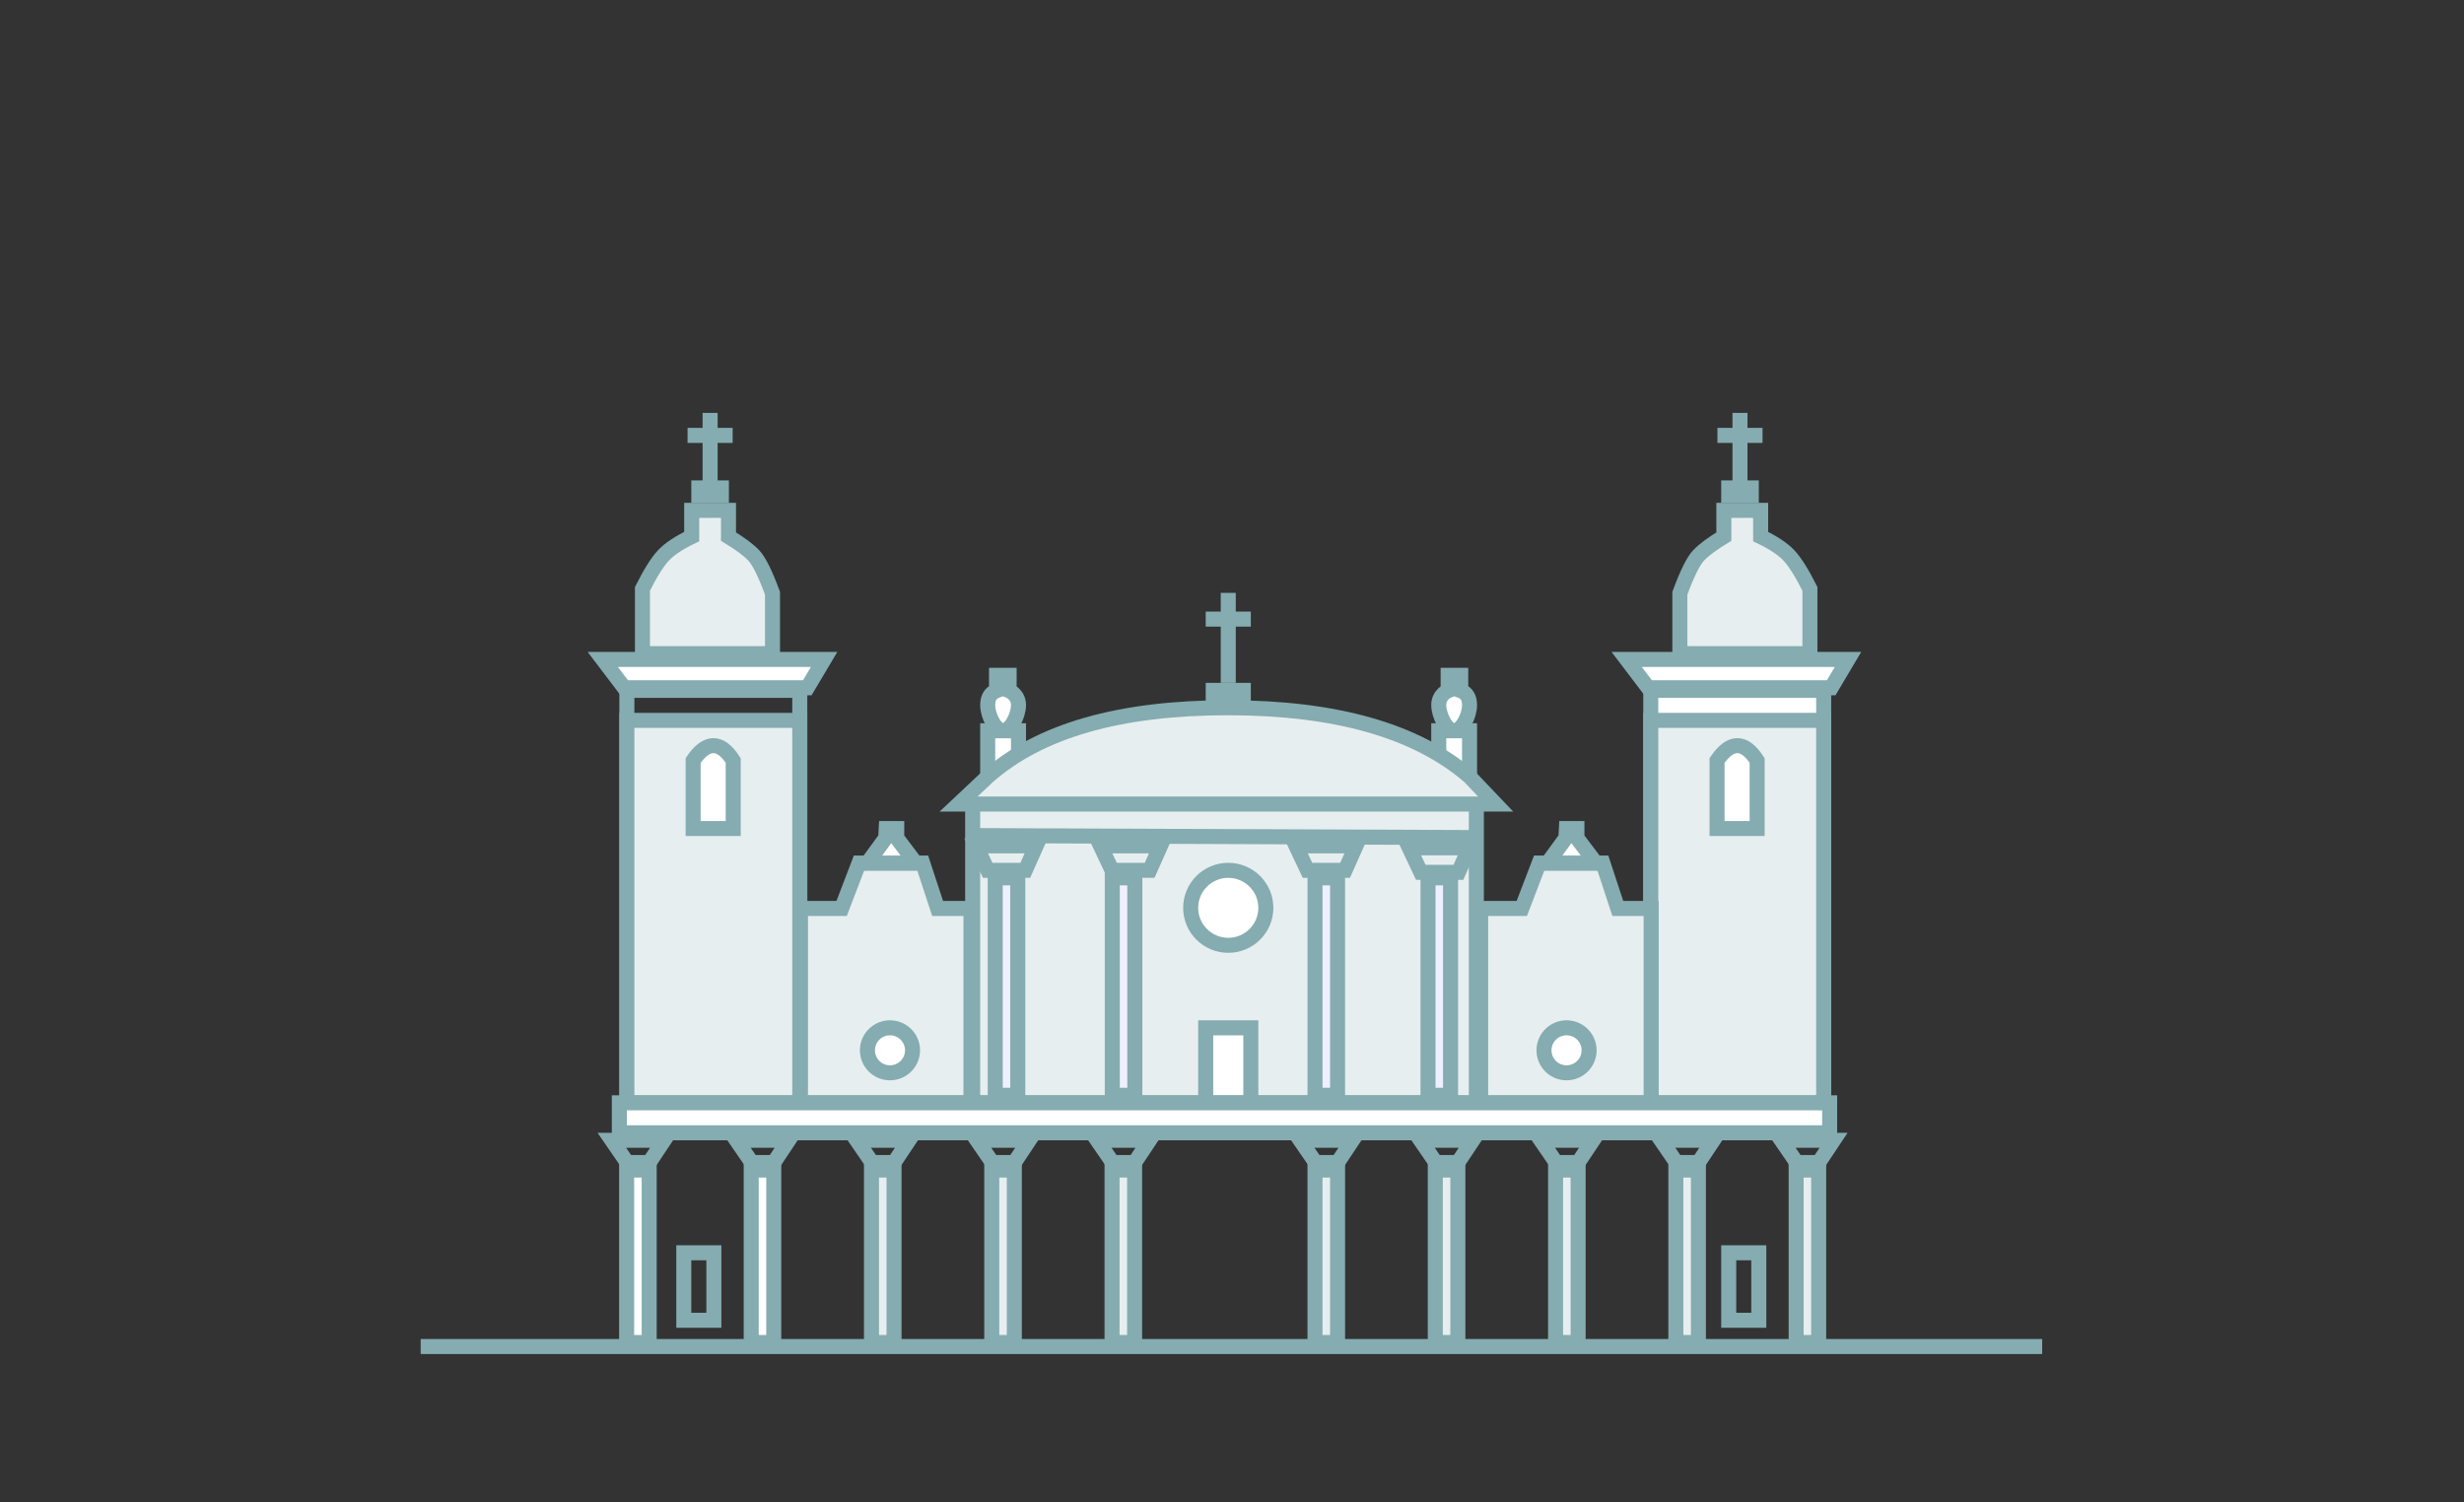 <?xml version="1.0" encoding="UTF-8"?>
<svg width="328px" height="200px" viewBox="0 0 328 200" version="1.1" xmlns="http://www.w3.org/2000/svg" xmlns:xlink="http://www.w3.org/1999/xlink" role='img' aria-labelledby='paraguay-svg'>
    <rect x="0" y="0" width="328" height="200" fill="#333333" stroke="none"/>
    <!-- Generator: Sketch 58 (84663) - https://sketch.com -->
    <title id='paraguay-svg'>Paraguay</title>
    <desc>Created with Sketch.</desc>
    <g id="4-illustration/about_us/paraguay" stroke="none" stroke-width="1" fill="none" fill-rule="evenodd">
        <g id="icons/about-us/paraguay" transform="translate(56, 54)" stroke="#85ACB0" stroke-width="2">
            <rect id="Rectangle" x="27.446" y="37.902" width="23.017" height="54.902"></rect>
            <rect id="Rectangle" fill="#E7EEEF" x="27.446" y="41.896" width="23.017" height="50.909"></rect>
            <rect id="Rectangle" x="105.5" y="37.902" width="4.004" height="1"></rect>
            <rect id="Rectangle" fill="#E7EEEF" x="73.478" y="51.878" width="67.048" height="40.926"></rect>
            <ellipse id="Oval" fill="#FFFFFF" cx="107.502" cy="66.851" rx="5.003" ry="4.991"></ellipse>
            <rect id="Rectangle" fill="#EFEFFF" x="76.48" y="62.86" width="3.003" height="28.947"></rect>
            <polygon id="Path-51" points="75.48 61.86 80.484 61.86 81.935 58.598 73.938 58.598"></polygon>
            <rect id="Rectangle" fill="#EFEFFF" x="92.063" y="62.86" width="3.003" height="28.947"></rect>
            <polygon id="Path-51" points="92.032 61.86 97.036 61.86 98.487 58.598 90.491 58.598"></polygon>
            <rect id="Rectangle" fill="#EFEFFF" x="119.05" y="62.86" width="3.003" height="28.947"></rect>
            <polygon id="Path-51" points="118.05 61.86 123.054 61.86 124.505 58.598 116.509 58.598"></polygon>
            <rect id="Rectangle" fill="#EFEFFF" x="134.092" y="62.86" width="3.003" height="28.947"></rect>
            <rect id="Rectangle-Copy-8" fill="#FFFFFF" x="104.5" y="82.825" width="6.006" height="9.979"></rect>
            <polygon id="Path-51" points="133.133 62.126 138.137 62.126 139.588 58.865 131.591 58.865"></polygon>
            <polygon id="Path-83" fill="#FFFFFF" points="27.101 37.557 24.239 33.786 53.703 33.786 51.463 37.557"></polygon>
            <path d="M36.269,56.296 L41.603,56.296 L41.603,47.234 C40.748,45.918 39.87,45.26 38.971,45.26 C38.072,45.26 37.171,45.918 36.269,47.234 L36.269,56.296 Z" id="Path-84" fill="#FFFFFF"></path>
            <polyline id="Path-85" fill="#FFFFFF" points="79.58 47.033 79.58 43.278 75.48 43.278 75.48 49.389"></polyline>
            <path d="M76.654,35.904 L76.654,37.942 C75.871,38.239 75.48,38.875 75.48,39.85 C75.48,41.313 76.505,43.278 77.53,43.278 C78.555,43.278 79.58,41.25 79.58,39.85 C79.58,38.451 78.33,37.942 78.33,37.942 C78.33,37.942 78.33,37.263 78.33,35.904 L76.654,35.904 Z" id="Path-86" fill="#FFFFFF"></path>
            <path d="M29.521,33.014 L46.833,33.014 L46.833,24.971 C45.865,22.347 45.032,20.668 44.331,19.932 C43.631,19.196 42.512,18.363 40.975,17.432 L40.975,13.942 L36.078,13.942 L36.078,17.432 C34.376,18.25 33.124,19.083 32.323,19.932 C31.522,20.781 30.588,22.266 29.521,24.386 L29.521,33.014 Z" id="Path-87" fill="#E7EEEF"></path>
            <rect id="Rectangle" fill="#D8D8D8" x="37.025" y="10.949" width="3.003" height="1"></rect>
            <polyline id="Path-88" fill="#D8D8D8" points="38.527 0.964 38.527 4.218 38.527 10.947"></polyline>
            <polyline id="Path-88" fill="#D8D8D8" transform="translate(38.527, 3.959) rotate(90) translate(-38.527, -3.959) " points="38.527 0.957 38.527 2.914 38.527 6.961"></polyline>
            <rect id="Rectangle" fill="#FFFFFF" x="163.746" y="37.902" width="23.017" height="54.902"></rect>
            <rect id="Rectangle" fill="#E7EEEF" x="163.746" y="41.896" width="23.017" height="50.909"></rect>
            <polygon id="Path-83" fill="#FFFFFF" points="163.401 37.557 160.539 33.786 190.003 33.786 187.763 37.557"></polygon>
            <path d="M172.569,56.296 L177.903,56.296 L177.903,47.234 C177.048,45.918 176.17,45.26 175.271,45.26 C174.372,45.26 173.471,45.918 172.569,47.234 L172.569,56.296 Z" id="Path-84" fill="#FFFFFF"></path>
            <rect id="Rectangle" fill="#D8D8D8" x="174.12" y="10.949" width="3.003" height="1"></rect>
            <polyline id="Path-88" fill="#D8D8D8" points="175.622 0.964 175.622 4.218 175.622 10.947"></polyline>
            <polyline id="Path-88" fill="#D8D8D8" transform="translate(175.622, 3.959) rotate(90) translate(-175.622, -3.959) " points="175.622 0.957 175.622 2.914 175.622 6.961"></polyline>
            <polyline id="Path-88" fill="#D8D8D8" points="107.502 24.923 107.502 28.828 107.502 36.902"></polyline>
            <polyline id="Path-88" fill="#D8D8D8" transform="translate(107.502, 28.417) rotate(90) translate(-107.502, -28.417) " points="107.502 25.415 107.502 27.372 107.502 31.419"></polyline>
            <polygon id="Path-89" fill="#E7EEEF" points="50.555 92.807 73.252 92.807 73.252 66.933 68.815 66.933 66.827 60.891 58.348 60.891 56.035 66.933 50.555 66.933"></polygon>
            <polygon id="Path-90" fill="#FFFFFF" points="59.469 60.891 61.903 57.554 61.971 56.296 63.372 56.296 63.372 57.554 65.888 60.891"></polygon>
            <polygon id="Path-89" fill="#E7EEEF" points="141.098 92.807 163.795 92.807 163.795 66.933 159.358 66.933 157.37 60.891 148.891 60.891 146.578 66.933 141.098 66.933"></polygon>
            <polygon id="Path-90" fill="#FFFFFF" points="150.012 60.891 152.446 57.554 152.514 56.296 153.915 56.296 153.915 57.554 156.431 60.891"></polygon>
            <ellipse id="Oval" fill="#FFFFFF" cx="152.534" cy="85.818" rx="3.002" ry="2.995"></ellipse>
            <ellipse id="Oval" fill="#FFFFFF" cx="62.471" cy="85.818" rx="3.002" ry="2.995"></ellipse>
            <polyline id="Path-85" fill="#FFFFFF" transform="translate(137.572, 46.333) scale(-1, 1) translate(-137.572, -46.333) " points="139.622 47.033 139.622 43.278 135.522 43.278 135.522 49.389"></polyline>
            <path d="M136.696,35.904 L136.696,37.942 C135.913,38.239 135.522,38.875 135.522,39.85 C135.522,41.313 136.547,43.278 137.572,43.278 C138.597,43.278 139.622,41.25 139.622,39.85 C139.622,38.451 138.372,37.942 138.372,37.942 C138.372,37.942 138.372,37.263 138.372,35.904 L136.696,35.904 Z" id="Path-86" fill="#FFFFFF" transform="translate(137.572, 39.591) scale(-1, 1) translate(-137.572, -39.591) "></path>
            <path d="M75.48,49.389 C82.383,43.274 93.031,40.216 107.426,40.216 C121.82,40.216 132.552,43.274 139.622,49.389 L143.099,53.038 L71.6,53.038 L75.48,49.389 Z" id="Path-82" fill="#E7EEEF"></path>
            <g id="Group-8" transform="translate(42.029, 97.798)">
                <rect id="Rectangle" fill="#FFFFFF" x="1.969" y="3.96" width="3.003" height="22.957"></rect>
                <polygon id="Path-91" points="2.036 2.96 4.982 2.96 6.953 1.77635684e-15 9.9475983e-14 1.77635684e-15"></polygon>
            </g>
            <g id="Group-8" transform="translate(165.115, 97.798)">
                <rect id="Rectangle" fill="#E7EEEF" x="1.969" y="3.96" width="3.003" height="22.957"></rect>
                <polygon id="Path-91" points="2.036 2.96 4.982 2.96 6.953 1.77635684e-15 9.9475983e-14 1.77635684e-15"></polygon>
            </g>
            <g id="Group-7" transform="translate(181.126, 97.798)">
                <rect id="Rectangle" fill="#E7EEEF" x="1.969" y="3.96" width="3.003" height="22.957"></rect>
                <polygon id="Path-91" points="2.036 2.96 4.982 2.96 6.953 1.77635684e-15 9.9475983e-14 1.77635684e-15"></polygon>
            </g>
            <g id="Group-8" transform="translate(133.092, 97.798)">
                <rect id="Rectangle" fill="#E7EEEF" x="1.969" y="3.96" width="3.003" height="22.957"></rect>
                <polygon id="Path-91" points="2.036 2.96 4.982 2.96 6.953 1.77635684e-15 9.9475983e-14 1.77635684e-15"></polygon>
            </g>
            <g id="Group-8" transform="translate(117.081, 97.798)">
                <rect id="Rectangle" fill="#E7EEEF" x="1.969" y="3.96" width="3.003" height="22.957"></rect>
                <polygon id="Path-91" points="2.036 2.96 4.982 2.96 6.953 1.77635684e-15 9.9475983e-14 1.77635684e-15"></polygon>
            </g>
            <g id="Group-7" transform="translate(149.104, 97.798)">
                <rect id="Rectangle" fill="#E7EEEF" x="1.969" y="3.96" width="3.003" height="22.957"></rect>
                <polygon id="Path-91" points="2.036 2.96 4.982 2.96 6.953 1.77635684e-15 9.9475983e-14 1.77635684e-15"></polygon>
            </g>
            <g id="Group-8" transform="translate(74.051, 97.798)">
                <rect id="Rectangle" fill="#E7EEEF" x="1.969" y="3.96" width="3.003" height="22.957"></rect>
                <polygon id="Path-91" points="2.036 2.96 4.982 2.96 6.953 1.77635684e-15 9.9475983e-14 1.77635684e-15"></polygon>
            </g>
            <g id="Group-8" transform="translate(58.04, 97.798)">
                <rect id="Rectangle" fill="#E7EEEF" x="1.969" y="3.96" width="3.003" height="22.957"></rect>
                <polygon id="Path-91" points="2.036 2.96 4.982 2.96 6.953 1.77635684e-15 9.9475983e-14 1.77635684e-15"></polygon>
            </g>
            <g id="Group-7" transform="translate(90.063, 97.798)">
                <rect id="Rectangle" fill="#E7EEEF" x="1.969" y="3.96" width="3.003" height="22.957"></rect>
                <polygon id="Path-91" points="2.036 2.96 4.982 2.96 6.953 1.77635684e-15 9.9475983e-14 1.77635684e-15"></polygon>
            </g>
            <rect id="Rectangle" x="35.024" y="112.772" width="4.003" height="8.985"></rect>
            <rect id="Rectangle" x="174.121" y="112.772" width="4.003" height="8.985"></rect>
            <rect id="Rectangle" fill="#FFFFFF" x="26.445" y="92.808" width="161.113" height="3.99"></rect>
            <path d="M0,125.251 L215.849,125.251" id="Path-92"></path>
            <path d="M73.938,57.234 L140.618,57.501" id="Path-93" fill="#85ACB0"></path>
            <rect id="Rectangle" fill="#FFFFFF" x="27.414" y="101.758" width="3.003" height="22.957"></rect>
            <polygon id="Path-91" points="27.482 100.758 30.427 100.758 32.399 97.798 25.445 97.798"></polygon>
            <path d="M167.616,33.014 L184.929,33.014 L184.929,24.971 C183.961,22.347 183.127,20.668 182.427,19.932 C181.727,19.196 180.608,18.363 179.071,17.432 L179.071,13.942 L174.174,13.942 L174.174,17.432 C172.471,18.25 171.22,19.083 170.419,19.932 C169.618,20.781 168.684,22.266 167.616,24.386 L167.616,33.014 Z" id="Path-87" fill="#E7EEEF" transform="translate(176.273, 23.478) scale(-1, 1) translate(-176.273, -23.478) "></path>
        </g>
    </g>
</svg>
